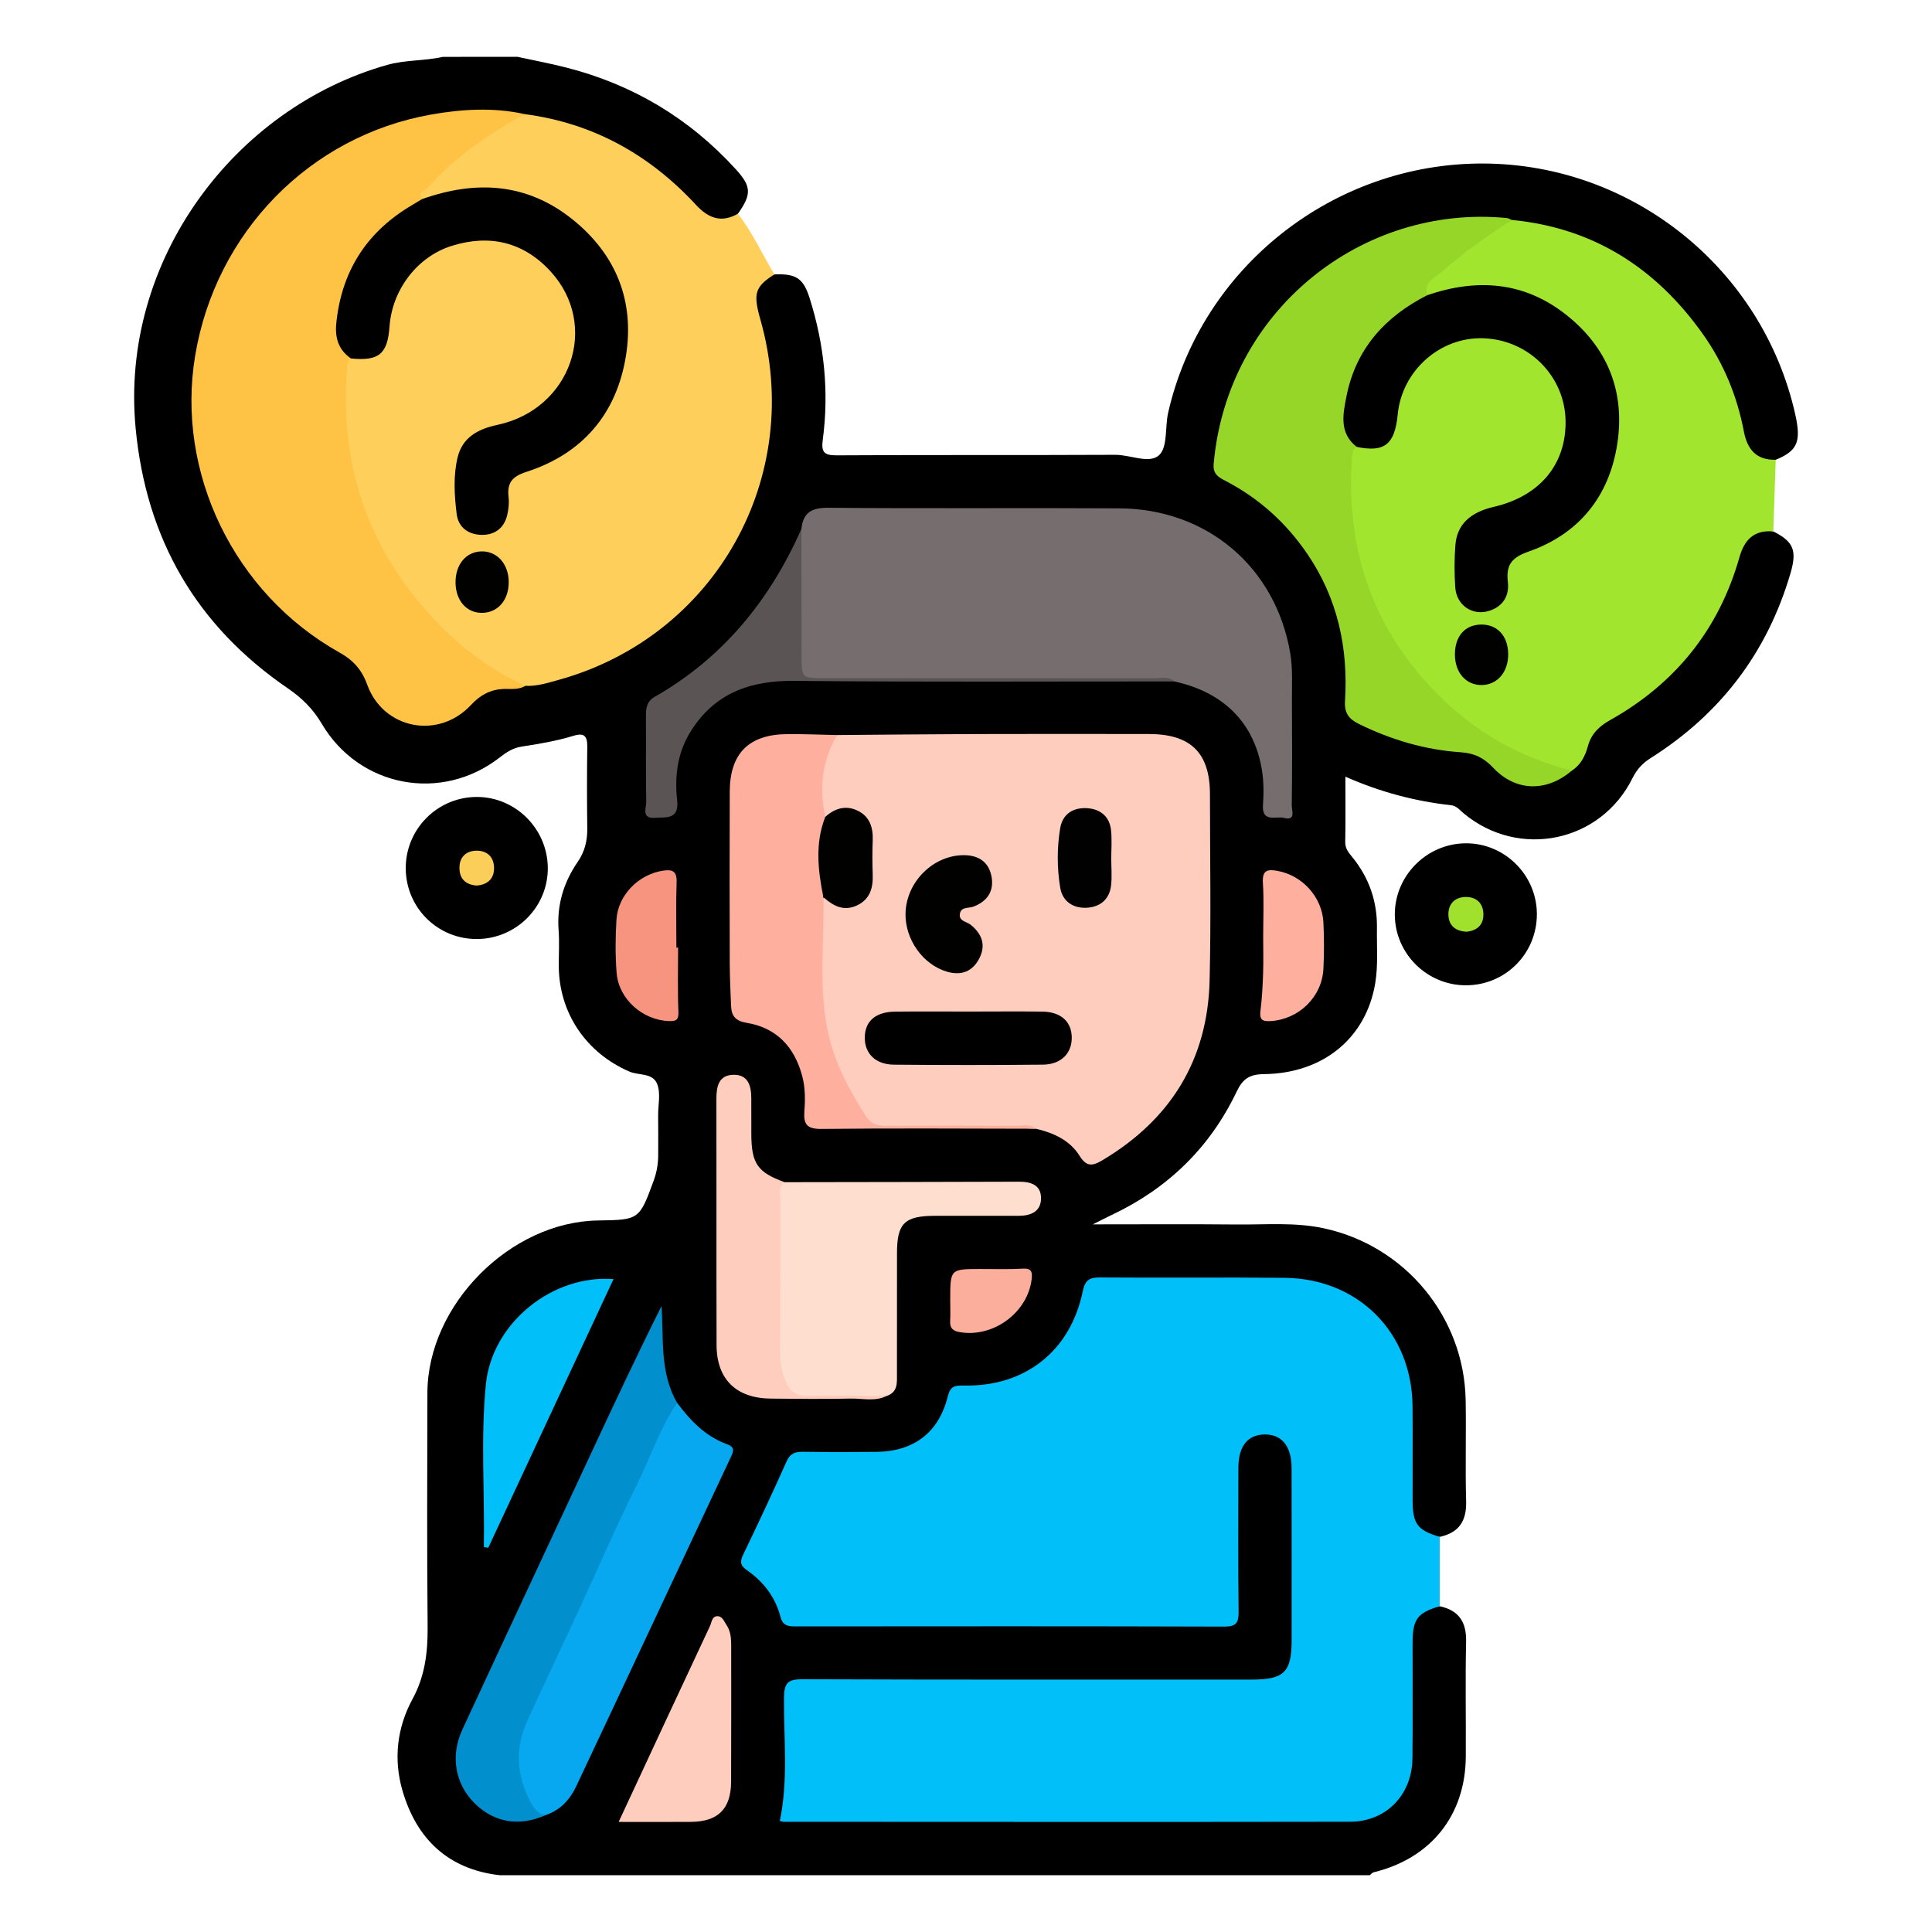 <?xml version="1.0" encoding="utf-8"?>
<!-- Generator: Adobe Illustrator 16.0.0, SVG Export Plug-In . SVG Version: 6.00 Build 0)  -->
<!DOCTYPE svg PUBLIC "-//W3C//DTD SVG 1.1//EN" "http://www.w3.org/Graphics/SVG/1.1/DTD/svg11.dtd">
<svg version="1.1" id="Layer_1" xmlns="http://www.w3.org/2000/svg" xmlns:xlink="http://www.w3.org/1999/xlink" x="0px" y="0px"
	 width="85px" height="85px" viewBox="0 0 85 85" enable-background="new 0 0 85 85" xml:space="preserve">
<g>
	<path fill-rule="evenodd" clip-rule="evenodd" d="M22.766,2.5c0.718,0.156,1.442,0.291,2.153,0.473
		c2.921,0.746,5.405,2.231,7.439,4.458c0.707,0.772,0.717,1.112,0.106,1.976c-0.601,0.562-1.116,0.555-1.809-0.08
		c-0.799-0.732-1.519-1.544-2.449-2.139c-1.594-1.021-3.285-1.748-5.172-1.983c-3.966-0.574-7.407,0.559-10.355,3.227
		c-2.658,2.404-3.962,5.482-4.041,9.002c-0.059,2.617,0.709,5.082,2.211,7.281c1.108,1.624,2.551,2.872,4.233,3.855
		c0.565,0.33,0.944,0.771,1.199,1.378c0.795,1.896,2.83,2.324,4.312,0.906c0.52-0.497,1.075-0.803,1.806-0.749
		c0.234,0.018,0.467-0.015,0.692-0.091c5.527-0.851,9.457-4.981,10.46-10.101c0.404-2.057,0.209-4.079-0.368-6.08
		c-0.296-1.026-0.021-1.554,0.886-1.761c0.955-0.038,1.273,0.166,1.551,1.043c0.644,2.036,0.86,4.117,0.578,6.236
		c-0.073,0.543,0.06,0.686,0.618,0.682c4.084-0.025,8.169-0.003,12.253-0.023c0.666-0.004,1.508,0.419,1.935,0.006
		c0.377-0.364,0.246-1.229,0.39-1.86c1.458-6.397,7.272-10.988,13.869-10.962c6.562,0.026,12.285,4.631,13.721,11.038
		c0.269,1.204,0.099,1.601-0.857,1.996c-0.83,0.168-1.167-0.012-1.466-0.84c-0.282-0.78-0.402-1.609-0.738-2.376
		c-1.819-4.139-4.929-6.569-9.436-7.163c-2.582-0.371-4.976,0.214-7.185,1.529c-3.168,1.886-4.978,4.705-5.613,8.328
		c-0.132,0.755,0.102,1.145,0.724,1.512c2.797,1.653,4.401,4.128,4.91,7.324c0.111,0.698,0.064,1.404,0.049,2.105
		c-0.014,0.58,0.248,0.9,0.754,1.141c1.286,0.61,2.642,0.968,4.048,1.105c0.659,0.064,1.184,0.287,1.667,0.732
		c1.007,0.926,2.033,0.962,3.178,0.168c0.328-0.276,0.534-0.636,0.666-1.035c0.2-0.604,0.614-0.998,1.156-1.306
		c2.564-1.46,4.339-3.584,5.313-6.373c0.128-0.367,0.219-0.75,0.395-1.099c0.322-0.635,0.714-0.788,1.469-0.6
		c0.885,0.447,1.051,0.831,0.759,1.83c-1.019,3.491-3.082,6.201-6.151,8.14c-0.368,0.232-0.612,0.501-0.806,0.891
		c-1.401,2.818-4.983,3.561-7.412,1.554c-0.177-0.146-0.313-0.342-0.575-0.37c-1.579-0.173-3.1-0.575-4.641-1.254
		c0,1.02,0.012,1.946-0.007,2.872c-0.006,0.299,0.158,0.477,0.321,0.679c0.729,0.903,1.09,1.938,1.074,3.1
		c-0.012,0.806,0.056,1.626-0.072,2.414c-0.395,2.433-2.295,3.991-4.896,4.021c-0.639,0.007-0.934,0.202-1.208,0.778
		c-1.173,2.456-3.027,4.253-5.492,5.417c-0.206,0.098-0.408,0.204-0.832,0.415c2.267,0,4.3-0.014,6.333,0.006
		c1.271,0.012,2.549-0.105,3.812,0.163c3.585,0.764,6.19,3.893,6.258,7.561c0.027,1.482-0.021,2.967,0.021,4.449
		c0.025,0.868-0.314,1.387-1.161,1.57c-0.73,0.015-1.156-0.296-1.352-0.994c-0.092-0.33-0.082-0.671-0.083-1.009
		c-0.005-1.328,0.025-2.656-0.01-3.983c-0.076-2.87-2.369-5.122-5.23-5.139c-2.551-0.016-5.103,0.013-7.653-0.015
		c-0.711-0.009-1.064,0.232-1.283,0.934c-0.729,2.336-2.442,3.625-4.904,3.759c-0.5,0.027-0.822,0.18-1.003,0.679
		c-0.584,1.608-1.842,2.241-3.465,2.289c-0.833,0.025-1.667,0.027-2.499,0c-0.655-0.021-1.088,0.215-1.326,0.844
		c-0.405,1.073-0.985,2.067-1.435,3.122c-0.197,0.461-0.147,0.771,0.243,1.084c0.473,0.379,0.844,0.863,1.058,1.43
		c0.211,0.559,0.593,0.749,1.148,0.71c0.129-0.009,0.26,0,0.39,0c5.676,0,11.352,0.001,17.027,0
		c1.281-0.001,1.282-0.004,1.284-1.315c0.001-1.718-0.01-3.437,0.004-5.154c0.011-1.247,0.548-1.952,1.439-1.931
		c0.859,0.021,1.362,0.707,1.369,1.923c0.013,2.396,0.009,4.79,0.002,7.186c-0.005,1.624-0.478,2.104-2.095,2.106
		c-6.144,0.007-12.288,0.002-18.433,0.003c-0.26,0-0.521-0.003-0.781,0c-0.972,0.011-1.016,0.06-1.035,1.007
		c-0.028,1.431,0.079,2.864-0.068,4.292c-0.037,0.357,0.121,0.47,0.436,0.475c0.156,0.002,0.312,0.003,0.468,0.003
		c7.785,0,15.569,0.001,23.354,0c0.442,0,0.893,0.026,1.308-0.159c1.038-0.464,1.668-1.222,1.68-2.406
		c0.016-1.562,0.001-3.124,0.008-4.686c0.001-0.339-0.009-0.679,0.083-1.009c0.195-0.698,0.621-1.009,1.353-0.994
		c0.844,0.182,1.181,0.696,1.161,1.563c-0.039,1.686-0.003,3.372-0.014,5.059c-0.017,2.578-1.54,4.477-4.056,5.084
		c-0.062,0.015-0.111,0.084-0.167,0.128c-12.761,0-25.521,0-38.281,0c-2.286-0.262-3.67-1.614-4.282-3.737
		c-0.392-1.359-0.241-2.751,0.448-4.017c0.543-0.998,0.672-2.044,0.663-3.16c-0.032-3.435-0.018-6.87-0.01-10.306
		c0.009-3.868,3.641-7.53,7.51-7.586c1.807-0.026,1.814-0.035,2.443-1.745c0.137-0.372,0.202-0.751,0.201-1.146
		c-0.001-0.572,0.007-1.145-0.002-1.718c-0.008-0.467,0.124-0.968-0.043-1.395c-0.197-0.502-0.81-0.367-1.224-0.547
		c-1.903-0.825-3.096-2.579-3.105-4.648c-0.002-0.521,0.032-1.043-0.007-1.561c-0.084-1.115,0.219-2.114,0.843-3.021
		c0.309-0.449,0.425-0.931,0.418-1.471c-0.016-1.197-0.016-2.395,0-3.591c0.006-0.45-0.123-0.628-0.595-0.484
		c-0.748,0.229-1.519,0.362-2.291,0.478c-0.377,0.057-0.669,0.247-0.963,0.476c-2.562,1.998-6.185,1.321-7.838-1.489
		c-0.383-0.651-0.875-1.13-1.489-1.551c-4.028-2.757-6.23-6.569-6.694-11.44c-0.704-7.397,4.369-14.1,11.069-15.987
		c0.806-0.227,1.642-0.171,2.448-0.354C20.578,2.5,21.672,2.5,22.766,2.5z"/>
	<path fill-rule="evenodd" clip-rule="evenodd" fill="#01BFF9" d="M63.341,70.666c-0.983,0.294-1.191,0.57-1.193,1.616
		c-0.003,1.692,0.012,3.385-0.006,5.077c-0.016,1.606-1.155,2.788-2.747,2.79c-8.306,0.013-16.611,0.005-24.917,0.002
		c-0.05,0-0.1-0.022-0.17-0.039c0.379-1.793,0.17-3.608,0.185-5.414c0.005-0.641,0.156-0.821,0.81-0.818
		c6.587,0.024,13.174,0.015,19.762,0.015c1.429,0,1.761-0.324,1.761-1.726c0.001-2.525,0.003-5.051-0.001-7.576
		c-0.001-0.972-0.438-1.499-1.202-1.482c-0.735,0.016-1.137,0.521-1.139,1.463c-0.004,2.108-0.015,4.218,0.009,6.326
		c0.006,0.488-0.097,0.666-0.633,0.664c-6.274-0.02-12.549-0.014-18.824-0.009c-0.332,0-0.591-0.003-0.698-0.419
		c-0.223-0.864-0.743-1.546-1.471-2.049c-0.303-0.209-0.321-0.379-0.168-0.695c0.655-1.357,1.295-2.722,1.908-4.098
		c0.159-0.357,0.381-0.426,0.726-0.421c1.067,0.016,2.135,0.013,3.202,0.004c1.667-0.013,2.768-0.844,3.165-2.447
		c0.108-0.436,0.3-0.482,0.692-0.473c2.696,0.067,4.705-1.515,5.244-4.145c0.099-0.48,0.283-0.615,0.762-0.61
		c2.708,0.022,5.416-0.011,8.123,0.017c3.241,0.033,5.596,2.409,5.625,5.641c0.012,1.38,0,2.76,0.003,4.14
		c0.002,1.046,0.209,1.321,1.193,1.617C63.341,68.633,63.341,69.649,63.341,70.666z"/>
	<path fill-rule="evenodd" clip-rule="evenodd" fill="#FED05B" d="M34.069,12.072c-0.849,0.539-0.943,0.839-0.62,1.969
		c1.977,6.922-1.962,13.963-8.885,15.875c-0.474,0.131-0.947,0.284-1.451,0.258c-0.34,0.133-0.605-0.066-0.865-0.222
		c-4.027-2.413-6.456-5.916-7.136-10.579c-0.149-1.027-0.055-2.072-0.036-3.109c0.005-0.237,0.062-0.467,0.302-0.594
		c1.337-0.27,1.337-0.27,1.599-1.731c0.357-1.992,2.23-3.533,4.278-3.52c2.031,0.013,3.857,1.559,4.175,3.535
		c0.335,2.081-0.9,4.116-2.907,4.787c-2.218,0.742-2.218,0.742-2.207,3.055c0,0.052,0,0.104,0,0.156
		c0.013,0.869,0.303,1.328,0.855,1.353c0.527,0.022,1.018-0.449,1.012-1.261c-0.007-0.978,0.479-1.326,1.313-1.62
		c2.656-0.935,4.323-3.957,3.825-6.785c-0.522-2.964-3.008-5.103-5.907-5.164c-0.958-0.021-1.848,0.245-2.767,0.398
		c-0.435-0.108-0.297-0.372-0.115-0.57c1.289-1.403,2.669-2.686,4.542-3.283c3.007,0.394,5.495,1.778,7.537,3.985
		c0.548,0.592,1.115,0.818,1.852,0.401C33.108,10.229,33.536,11.183,34.069,12.072z"/>
	<path fill-rule="evenodd" clip-rule="evenodd" fill="#A1E52E" d="M66.517,9.677c3.595,0.347,6.344,2.121,8.403,5.022
		c0.912,1.286,1.506,2.725,1.801,4.274c0.15,0.794,0.544,1.277,1.404,1.254c-0.036,1.052-0.072,2.104-0.108,3.155
		c-0.849-0.076-1.271,0.364-1.492,1.144c-0.901,3.173-2.824,5.55-5.692,7.159c-0.479,0.27-0.822,0.595-0.971,1.139
		c-0.115,0.425-0.309,0.823-0.704,1.077c-0.28,0.17-0.552,0.048-0.819-0.032c-5.198-1.54-9.061-6.717-9.061-12.14
		c0-0.467-0.012-0.935,0.007-1.4c0.012-0.284,0.01-0.582,0.314-0.746c1.47-0.157,1.488-0.176,1.742-1.656
		c0.308-1.8,1.988-3.259,3.762-3.267c1.817-0.01,3.644,1.484,3.923,3.207c0.32,1.977-0.704,3.766-2.527,4.414
		c-0.098,0.035-0.195,0.078-0.296,0.098c-2.175,0.426-2.09,1.448-1.92,3.558c0.058,0.712,0.992,0.946,1.517,0.445
		c0.154-0.147,0.316-0.341,0.29-0.536c-0.171-1.251,0.688-1.578,1.605-2.002c2.386-1.099,3.635-3.511,3.263-6.079
		c-0.372-2.563-2.338-4.474-4.944-4.944c-1.104-0.199-2.106,0.194-3.159,0.271c-0.506-0.188-0.273-0.539-0.078-0.726
		C63.896,11.298,65.005,10.204,66.517,9.677z"/>
	<path fill-rule="evenodd" clip-rule="evenodd" d="M67.616,40.203c0.01,1.733-1.363,3.13-3.094,3.146
		c-1.722,0.015-3.143-1.379-3.156-3.094c-0.014-1.711,1.389-3.135,3.104-3.153C66.186,37.083,67.606,38.485,67.616,40.203z"/>
	<path fill-rule="evenodd" clip-rule="evenodd" fill="#FECDBE" d="M36.832,32.339c2.026-0.015,4.052-0.038,6.079-0.044
		c2.548-0.008,5.096-0.005,7.644-0.001c1.839,0.003,2.677,0.835,2.678,2.65c0.001,2.73,0.051,5.461-0.015,8.189
		c-0.085,3.501-1.717,6.126-4.72,7.915c-0.417,0.249-0.689,0.303-0.995-0.188c-0.433-0.695-1.151-1.021-1.934-1.201
		c-2.125-0.117-4.251-0.059-6.376-0.031c-0.788,0.01-1.238-0.284-1.629-0.925c-1.055-1.727-1.666-3.565-1.592-5.604
		c0.041-1.138-0.106-2.281,0.093-3.413c0.207-0.373,0.485-0.148,0.74-0.082c0.816,0.214,1.316-0.124,1.371-0.961
		c0.037-0.566,0.028-1.136,0.004-1.702c-0.04-0.951-0.497-1.276-1.429-1.039c-0.173,0.044-0.34,0.13-0.526,0.057
		C35.664,34.838,35.943,33.18,36.832,32.339z"/>
	<path fill-rule="evenodd" clip-rule="evenodd" fill="#FEC244" d="M15.441,15.771c-0.174,0.121-0.163,0.305-0.177,0.487
		c-0.281,3.75,0.668,7.148,3.039,10.076c1.309,1.616,2.883,2.965,4.81,3.839c-0.258,0.162-0.554,0.14-0.834,0.137
		c-0.641-0.008-1.117,0.235-1.564,0.713c-1.437,1.531-3.854,1.056-4.562-0.907c-0.24-0.665-0.621-1.075-1.224-1.412
		c-4.629-2.593-7.2-7.912-6.343-13.055c0.903-5.424,5.039-9.665,10.38-10.609c1.362-0.24,2.739-0.324,4.111-0.021
		C21.52,5.903,20.03,6.877,18.84,8.238c-0.121,0.139-0.481,0.198-0.273,0.523c-0.038,0.417-0.424,0.494-0.688,0.665
		c-1.268,0.821-2.118,1.944-2.591,3.377C14.95,13.823,14.841,14.811,15.441,15.771z"/>
	<path fill-rule="evenodd" clip-rule="evenodd" fill="#766E6E" d="M35.259,23.271c0.075-0.729,0.456-0.938,1.197-0.931
		c4.263,0.039,8.526,0,12.79,0.025c3.86,0.023,6.878,2.585,7.519,6.373c0.116,0.686,0.07,1.399,0.074,2.101
		c0.01,1.534,0.012,3.067-0.007,4.602c-0.002,0.217,0.194,0.684-0.348,0.542c-0.345-0.09-0.971,0.231-0.918-0.571
		c0.035-0.516,0.035-1.048-0.05-1.555c-0.345-2.067-1.689-3.402-3.846-3.876c-0.275-0.114-0.565-0.059-0.848-0.059
		c-4.915-0.004-9.83-0.003-14.745-0.003c-0.957-0.001-1.077-0.069-1.053-0.983C35.073,27.048,34.791,25.144,35.259,23.271z"/>
	<path fill-rule="evenodd" clip-rule="evenodd" fill="#96D629" d="M59.69,19.661c-0.181,0.109-0.193,0.285-0.207,0.473
		c-0.291,4.079,0.942,7.615,3.855,10.497c1.626,1.608,3.579,2.714,5.818,3.271c-1.114,0.956-2.477,0.927-3.466-0.129
		c-0.402-0.429-0.829-0.637-1.419-0.676c-1.572-0.105-3.06-0.548-4.479-1.242c-0.448-0.219-0.65-0.482-0.617-1.014
		c0.145-2.322-0.321-4.501-1.646-6.453c-0.938-1.383-2.145-2.474-3.63-3.24c-0.323-0.167-0.54-0.312-0.502-0.743
		c0.597-6.747,6.529-11.431,12.901-10.812c0.074,0.008,0.144,0.056,0.216,0.084c-1.055,0.698-2.107,1.402-3.044,2.255
		c-0.305,0.276-0.862,0.442-0.675,1.054c-0.045,0.384-0.397,0.445-0.648,0.599c-1.37,0.841-2.229,2.054-2.648,3.592
		C59.269,18.026,59.328,18.855,59.69,19.661z"/>
	<path fill-rule="evenodd" clip-rule="evenodd" fill="#FEAF9D" d="M36.832,32.339c-0.673,1.128-0.798,2.335-0.523,3.6
		c-0.063,1.177,0.019,2.356-0.083,3.532c0.049,2.088-0.255,4.188,0.278,6.261c0.321,1.248,0.93,2.346,1.619,3.414
		c0.235,0.365,0.574,0.383,0.95,0.382c1.893-0.008,3.785-0.008,5.679,0.001c0.274,0.001,0.574-0.092,0.818,0.131
		c-3.145-0.004-6.289-0.027-9.432,0.008c-0.653,0.007-0.792-0.219-0.748-0.797c0.04-0.515,0.038-1.037-0.101-1.549
		c-0.344-1.269-1.127-2.104-2.436-2.321c-0.501-0.083-0.671-0.306-0.689-0.745c-0.025-0.623-0.056-1.246-0.058-1.869
		c-0.007-2.521-0.01-5.042,0-7.562c0.007-1.688,0.85-2.52,2.548-2.527C35.38,32.293,36.105,32.324,36.832,32.339z"/>
	<path fill-rule="evenodd" clip-rule="evenodd" fill="#FEDECE" d="M34.521,52.011c3.436-0.006,6.873-0.008,10.309-0.021
		c0.539-0.003,0.981,0.152,0.971,0.745c-0.01,0.578-0.461,0.756-0.988,0.756c-1.224-0.002-2.447-0.002-3.671,0
		c-1.345,0.002-1.677,0.324-1.678,1.639c-0.002,1.771,0.001,3.541-0.002,5.312c0,0.387,0.046,0.801-0.44,0.97
		c-1.288,0.161-2.581,0.045-3.871,0.06c-0.373,0.004-0.604-0.26-0.767-0.576c-0.231-0.449-0.299-0.933-0.3-1.431
		c-0.007-2.149-0.015-4.299,0.008-6.448C34.095,52.646,33.945,52.157,34.521,52.011z"/>
	<path fill-rule="evenodd" clip-rule="evenodd" fill="#08A8F0" d="M29.793,61.722c0.581,0.78,1.244,1.472,2.18,1.812
		c0.38,0.139,0.302,0.313,0.178,0.578c-2.27,4.83-4.529,9.664-6.806,14.49c-0.269,0.57-0.69,1.033-1.32,1.248
		c-0.513,0.172-0.703-0.213-0.88-0.548c-0.65-1.229-0.659-2.476-0.098-3.75c0.891-2.021,1.862-4.004,2.784-6.01
		c1.041-2.266,2.111-4.519,3.162-6.78C29.173,62.372,29.21,61.821,29.793,61.722z"/>
	<path fill-rule="evenodd" clip-rule="evenodd" fill="#028FCE" d="M29.793,61.722c-0.768,1.12-1.182,2.416-1.782,3.619
		c-0.914,1.831-1.722,3.716-2.581,5.574c-0.74,1.601-1.5,3.192-2.232,4.797c-0.551,1.208-0.475,2.402,0.146,3.571
		c0.152,0.286,0.319,0.539,0.681,0.566c-1.17,0.527-2.276,0.348-3.144-0.512c-0.853-0.846-1.08-2.076-0.541-3.239
		c1.866-4.029,3.749-8.05,5.626-12.073c1.02-2.187,2.04-4.373,3.139-6.565C29.203,58.909,29.021,60.398,29.793,61.722z"/>
	<path fill-rule="evenodd" clip-rule="evenodd" fill="#FECDBE" d="M34.521,52.011c-0.287,0.209-0.189,0.519-0.189,0.79
		c-0.007,2.257,0.003,4.514-0.01,6.771c-0.002,0.428,0.093,0.819,0.245,1.207c0.169,0.431,0.459,0.642,0.953,0.632
		c1.167-0.023,2.334-0.003,3.501,0c-0.515,0.264-1.066,0.109-1.599,0.121c-1.169,0.025-2.339,0.013-3.509,0.001
		c-1.526-0.015-2.383-0.852-2.387-2.357c-0.01-3.612,0-7.226-0.007-10.839c-0.001-0.551,0.109-1.04,0.751-1.051
		c0.646-0.011,0.782,0.487,0.784,1.029c0.001,0.52,0,1.04,0.001,1.56C33.058,51.193,33.322,51.578,34.521,52.011z"/>
	<path fill-rule="evenodd" clip-rule="evenodd" fill="#5A5454" d="M35.259,23.271c0.002,1.847,0.004,3.693,0.006,5.541
		c0.001,1.025,0.001,1.025,0.994,1.025c4.838,0.001,9.677-0.001,14.515,0.005c0.301,0.001,0.629-0.101,0.897,0.139
		c-5.571-0.003-11.143,0.031-16.714-0.026c-1.956-0.021-3.523,0.54-4.58,2.241c-0.575,0.925-0.702,1.963-0.586,3.01
		c0.096,0.871-0.49,0.737-0.974,0.774c-0.613,0.046-0.38-0.442-0.385-0.711c-0.024-1.25-0.006-2.5-0.014-3.749
		c-0.002-0.355,0.03-0.659,0.387-0.863C31.809,28.942,33.873,26.401,35.259,23.271z"/>
	<path fill-rule="evenodd" clip-rule="evenodd" fill="#01BFF9" d="M21.288,68.064c0.04-2.387-0.146-4.78,0.088-7.158
		c0.264-2.685,2.914-4.839,5.616-4.631c-1.845,3.957-3.678,7.89-5.511,11.821C21.417,68.086,21.353,68.075,21.288,68.064z"/>
	<path fill-rule="evenodd" clip-rule="evenodd" fill="#FECDBE" d="M27.218,80.157c1.375-2.955,2.693-5.793,4.022-8.626
		c0.071-0.151,0.078-0.4,0.291-0.423c0.246-0.026,0.321,0.224,0.432,0.385c0.2,0.292,0.207,0.632,0.207,0.973
		c-0.002,1.973,0.006,3.945-0.004,5.918c-0.006,1.199-0.573,1.761-1.765,1.771C29.366,80.164,28.331,80.157,27.218,80.157z"/>
	<path fill-rule="evenodd" clip-rule="evenodd" fill="#F6947F" d="M29.834,41.689c0,0.934-0.025,1.868,0.013,2.801
		c0.015,0.359-0.064,0.446-0.416,0.434c-1.163-0.044-2.216-0.968-2.304-2.134c-0.058-0.773-0.054-1.558-0.005-2.333
		c0.069-1.08,0.974-1.986,2.04-2.151c0.411-0.063,0.623,0.011,0.606,0.502c-0.033,0.959-0.01,1.921-0.01,2.882
		C29.784,41.689,29.809,41.689,29.834,41.689z"/>
	<path fill-rule="evenodd" clip-rule="evenodd" fill="#FEAF9D" d="M55.575,41.251c0-0.807,0.038-1.616-0.013-2.419
		c-0.035-0.559,0.219-0.595,0.643-0.517c1.094,0.2,1.965,1.152,2.02,2.273c0.033,0.676,0.034,1.354,0,2.029
		c-0.062,1.255-1.085,2.229-2.327,2.308c-0.41,0.025-0.488-0.105-0.44-0.481c0.068-0.54,0.096-1.087,0.114-1.632
		C55.59,42.293,55.575,41.771,55.575,41.251z"/>
	<path fill-rule="evenodd" clip-rule="evenodd" fill="#FCAE9C" d="M41.806,57.185c0-1.353,0-1.352,1.326-1.354
		c0.622,0,1.246,0.019,1.866-0.016c0.382-0.021,0.427,0.139,0.391,0.457c-0.17,1.468-1.673,2.581-3.144,2.34
		c-0.317-0.052-0.459-0.169-0.442-0.494C41.818,57.808,41.806,57.496,41.806,57.185z"/>
	<path fill-rule="evenodd" clip-rule="evenodd" d="M21.003,41.313c-1.73,0.018-3.134-1.358-3.152-3.09
		c-0.017-1.724,1.367-3.139,3.092-3.16c1.711-0.021,3.135,1.377,3.158,3.101C24.123,39.881,22.73,41.296,21.003,41.313z"/>
	<path fill-rule="evenodd" clip-rule="evenodd" d="M15.441,15.771c-0.553-0.38-0.711-0.909-0.645-1.559
		c0.227-2.222,1.277-3.921,3.176-5.094c0.197-0.121,0.396-0.238,0.594-0.357c2.359-0.839,4.607-0.723,6.619,0.889
		c1.921,1.54,2.742,3.593,2.353,6.011c-0.41,2.543-1.904,4.298-4.371,5.097c-0.659,0.214-0.863,0.498-0.791,1.127
		c0.029,0.253-0.002,0.523-0.06,0.772c-0.137,0.588-0.564,0.889-1.134,0.875c-0.567-0.013-1.017-0.319-1.091-0.921
		c-0.102-0.825-0.153-1.674,0.041-2.484c0.21-0.876,0.883-1.249,1.75-1.434c3.241-0.688,4.517-4.376,2.342-6.751
		c-1.187-1.297-2.679-1.645-4.34-1.128c-1.534,0.477-2.63,1.94-2.746,3.546C17.052,15.577,16.673,15.892,15.441,15.771z"/>
	<path fill-rule="evenodd" clip-rule="evenodd" fill="#010100" d="M20.042,25.65c-0.013-0.81,0.458-1.379,1.148-1.391
		c0.688-0.012,1.193,0.563,1.192,1.357c0,0.767-0.454,1.312-1.12,1.346C20.562,26.999,20.056,26.454,20.042,25.65z"/>
	<path fill-rule="evenodd" clip-rule="evenodd" d="M59.69,19.661c-0.786-0.611-0.604-1.447-0.451-2.225
		c0.412-2.087,1.697-3.507,3.559-4.451c2.185-0.745,4.258-0.601,6.113,0.869c1.823,1.444,2.59,3.383,2.245,5.658
		c-0.349,2.31-1.675,3.973-3.896,4.751c-0.768,0.269-1.005,0.596-0.92,1.351c0.068,0.6-0.217,1.069-0.819,1.26
		c-0.737,0.234-1.442-0.241-1.496-1.03c-0.041-0.621-0.043-1.251,0.007-1.871c0.071-0.892,0.647-1.433,1.683-1.672
		c2.02-0.468,3.188-1.858,3.164-3.771c-0.023-1.98-1.624-3.588-3.632-3.648c-1.9-0.058-3.57,1.434-3.754,3.354
		C61.366,19.555,60.91,19.916,59.69,19.661z"/>
	<path fill-rule="evenodd" clip-rule="evenodd" fill="#010200" d="M66.354,28.766c0.011,0.794-0.472,1.364-1.164,1.373
		c-0.691,0.009-1.181-0.55-1.18-1.348c0.001-0.786,0.427-1.287,1.116-1.312C65.856,27.451,66.343,27.961,66.354,28.766z"/>
	<path fill-rule="evenodd" clip-rule="evenodd" fill="#9FE12D" d="M64.53,40.992c-0.503-0.02-0.802-0.28-0.807-0.762
		c-0.004-0.486,0.31-0.772,0.787-0.767c0.435,0.005,0.732,0.263,0.752,0.722C65.283,40.683,65,40.938,64.53,40.992z"/>
	<path fill-rule="evenodd" clip-rule="evenodd" fill="#010000" d="M42.667,44.504c1.067,0,2.134-0.012,3.2,0.003
		c0.813,0.012,1.282,0.444,1.286,1.145c0.004,0.691-0.47,1.179-1.266,1.188c-2.186,0.022-4.371,0.021-6.556,0.001
		c-0.804-0.008-1.278-0.478-1.284-1.168c-0.006-0.737,0.463-1.157,1.341-1.166C40.481,44.495,41.574,44.504,42.667,44.504z"/>
	<path fill-rule="evenodd" clip-rule="evenodd" fill="#010100" d="M39.839,40.205c0.02-1.406,1.233-2.604,2.603-2.58
		c0.678,0.012,1.097,0.357,1.191,1.001c0.09,0.61-0.216,1.038-0.807,1.262c-0.205,0.078-0.526,0.002-0.59,0.291
		c-0.078,0.354,0.295,0.361,0.479,0.514c0.474,0.389,0.669,0.866,0.384,1.445c-0.295,0.6-0.797,0.798-1.43,0.614
		C40.609,42.445,39.823,41.339,39.839,40.205z"/>
	<path fill-rule="evenodd" clip-rule="evenodd" fill="#010100" d="M36.225,39.471c-0.239-1.184-0.374-2.365,0.084-3.532
		c0.424-0.381,0.909-0.528,1.436-0.267c0.531,0.264,0.673,0.748,0.651,1.312c-0.019,0.494-0.018,0.99,0,1.484
		c0.021,0.588-0.111,1.091-0.689,1.365C37.12,40.11,36.653,39.857,36.225,39.471z"/>
	<path fill-rule="evenodd" clip-rule="evenodd" fill="#010101" d="M48.891,37.779c0,0.39,0.035,0.782-0.007,1.167
		c-0.07,0.642-0.508,0.974-1.109,0.992c-0.569,0.018-1.028-0.282-1.128-0.874c-0.146-0.872-0.148-1.764-0.001-2.635
		c0.106-0.627,0.585-0.915,1.199-0.871c0.578,0.042,0.976,0.374,1.037,0.976C48.925,36.945,48.891,37.364,48.891,37.779z"/>
	<path fill-rule="evenodd" clip-rule="evenodd" fill="#FBCE5A" d="M20.964,38.961c-0.479-0.039-0.755-0.3-0.75-0.789
		c0.003-0.455,0.282-0.729,0.722-0.744c0.479-0.017,0.791,0.26,0.8,0.746C21.745,38.654,21.461,38.925,20.964,38.961z"/>
</g>
</svg>
